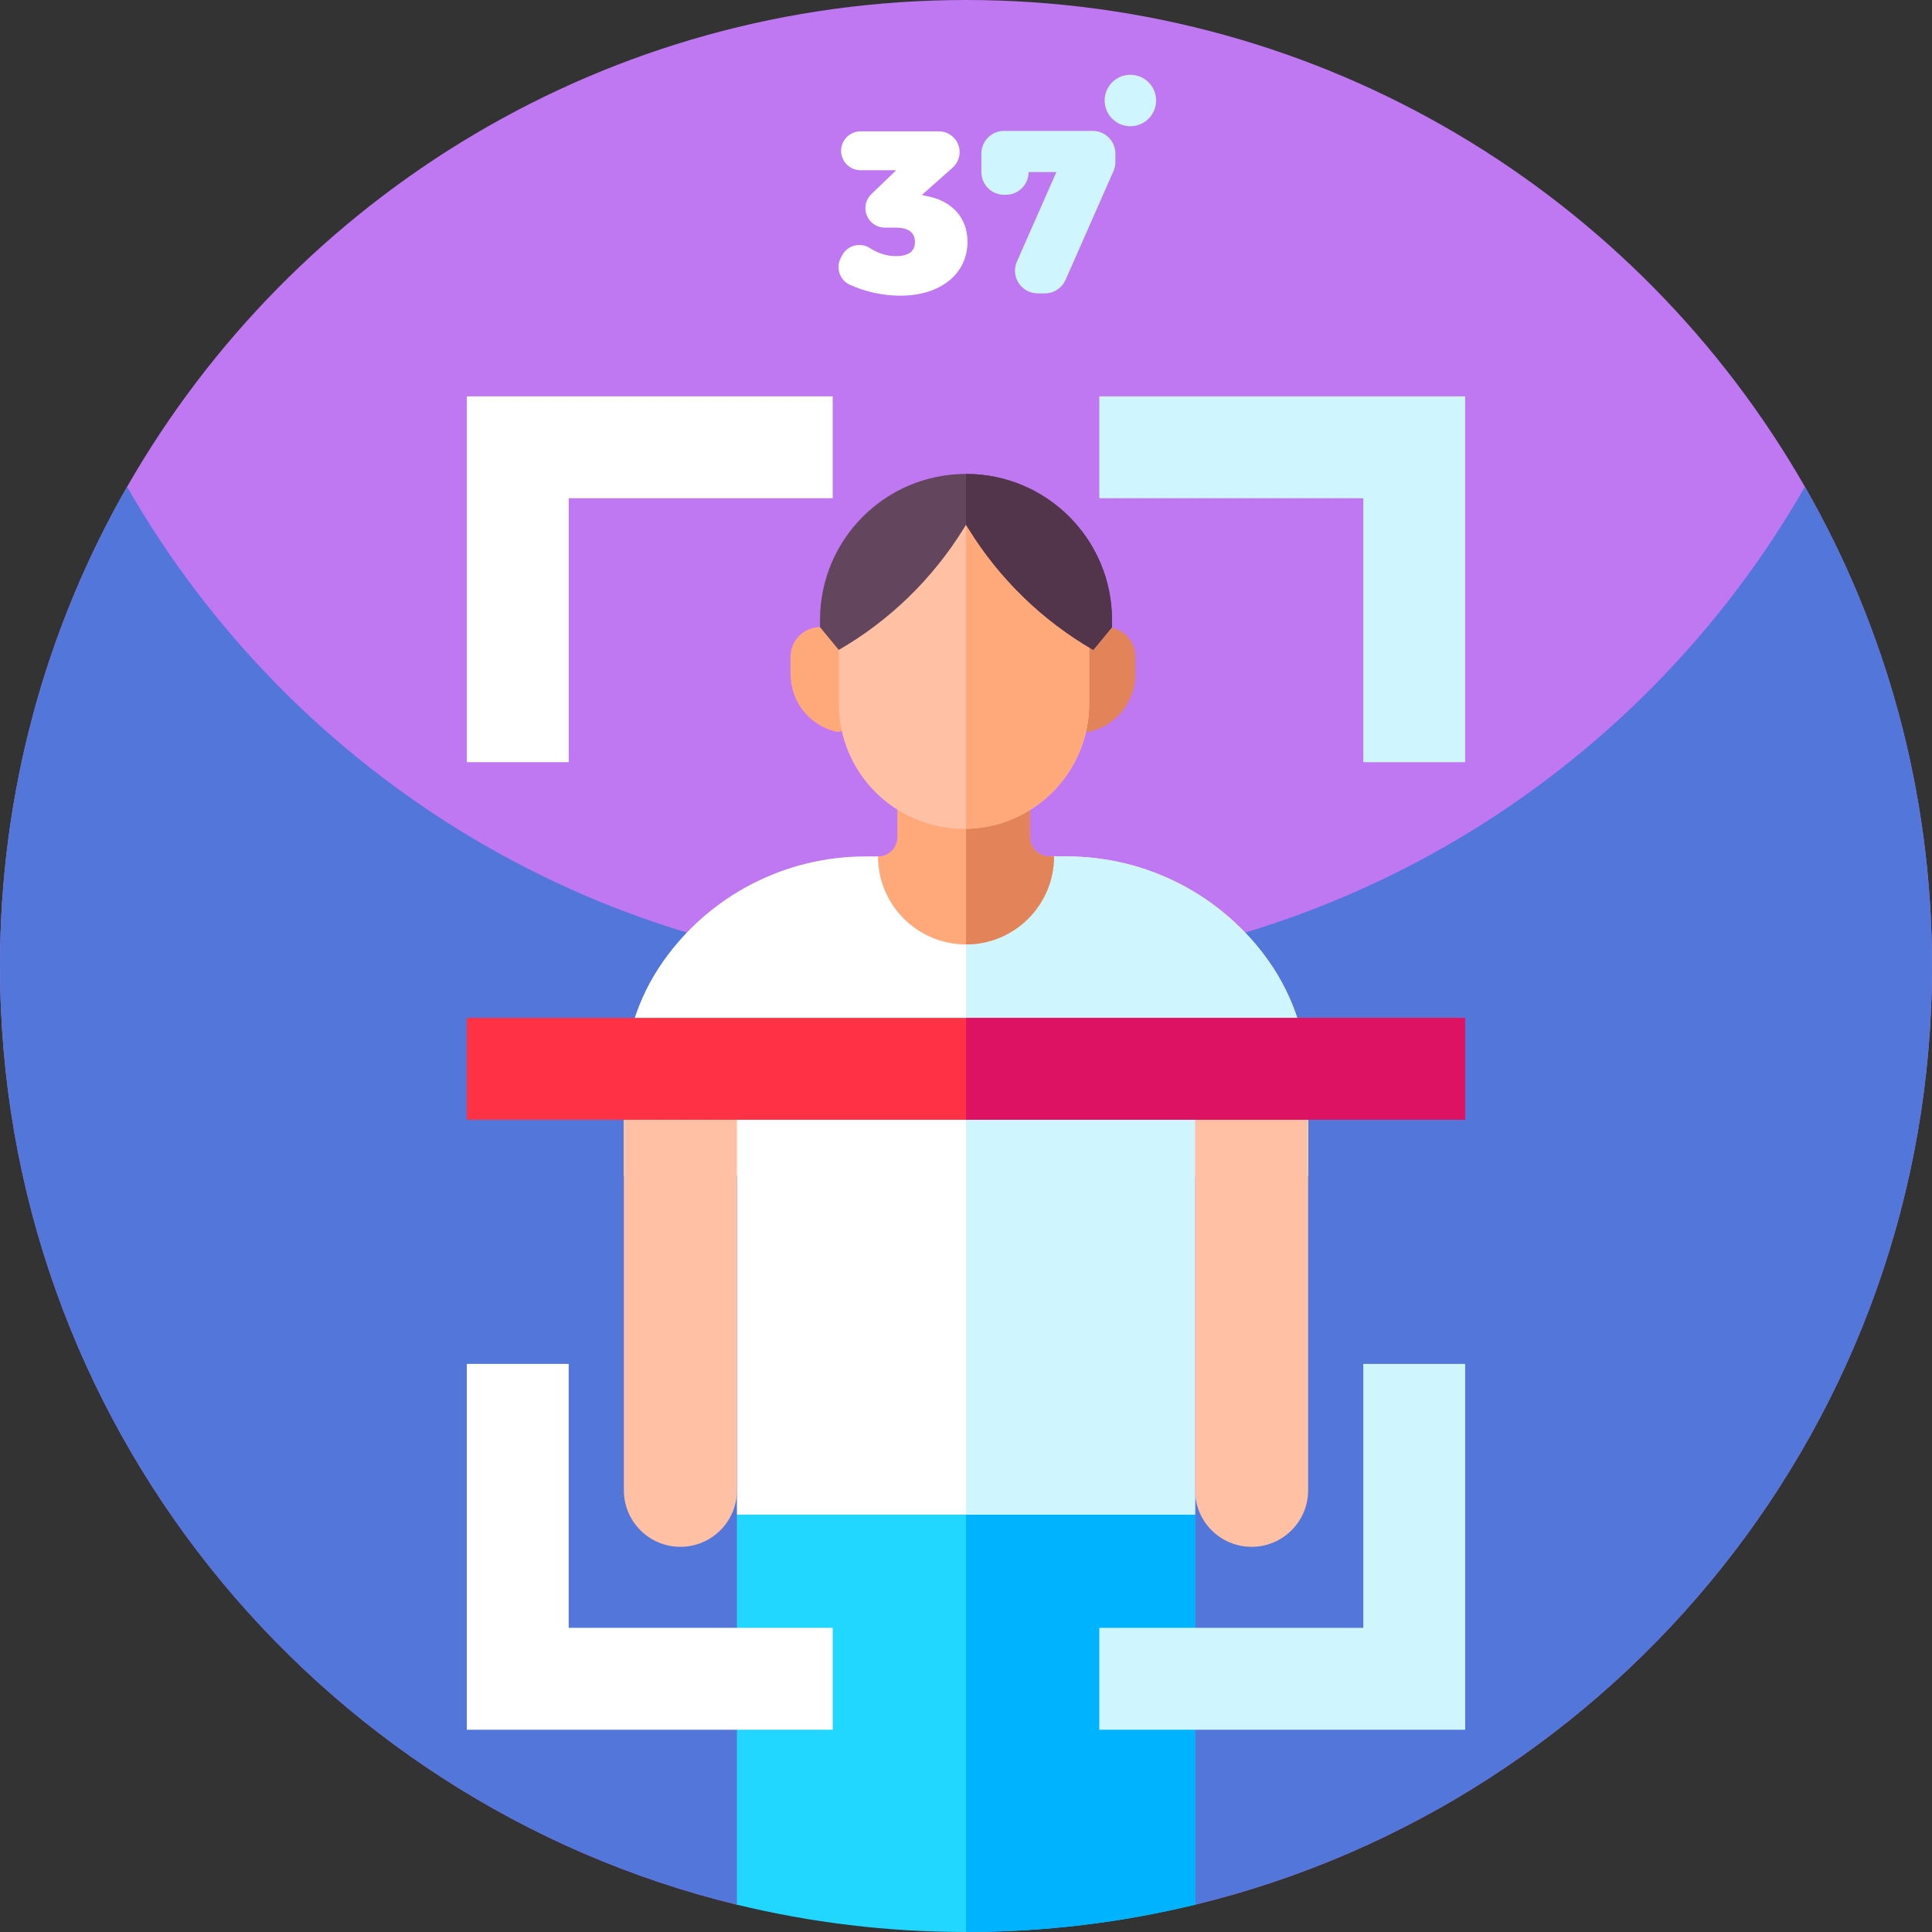 <?xml version="1.0"?>
<svg xmlns="http://www.w3.org/2000/svg" xmlns:xlink="http://www.w3.org/1999/xlink" xmlns:svgjs="http://svgjs.com/svgjs" version="1.1" width="512" height="512" x="0" y="0" viewBox="0 0 512 512" style="enable-background:new 0 0 512 512" xml:space="preserve" class=""><rect x="0" y="0" width="512" height="512" fill="#333333" stroke="none"/><g><g xmlns="http://www.w3.org/2000/svg"><path d="m512 256c0 120.46-83.21 221.5-195.29 248.76h-.01c-35.3-28.91-86.1-28.91-121.4 0-112.08-27.26-195.3-128.29-195.3-248.76 0-46.22 12.25-89.57 33.68-127 44.12-77.07 127.16-129 222.32-129s178.2 51.93 222.32 129c21.43 37.43 33.68 80.78 33.68 127z" fill="#bf77f2" data-original="#bf77f2" style="" class=""/><path d="m512 256c0 120.47-83.22 221.49-195.29 248.76h-.01c-35.3-28.91-86.1-28.91-121.4 0-112.08-27.26-195.3-128.29-195.3-248.76 0-46.22 12.25-89.57 33.68-127 44.12 77.07 127.16 129 222.32 129s178.2-51.93 222.32-129c21.43 37.43 33.68 80.78 33.68 127z" fill="#5376db" data-original="#a253db" style="" class=""/><g><g><g><path d="m225.127 190.899c0 1.991-1.881 3.421-3.812 2.937-6.786-1.701-11.812-7.842-11.812-15.156v-4.665c0-4.314 3.498-7.812 7.812-7.812 4.314 0 7.812 3.497 7.812 7.812z" fill="#ffa87a" data-original="#ffa87a" style="" class=""/><path d="m285.263 190.899c0 1.991 1.881 3.421 3.812 2.937 6.786-1.701 11.812-7.842 11.812-15.156v-4.665c0-4.314-3.498-7.812-7.812-7.812-4.315 0-7.812 3.497-7.812 7.812z" fill="#e3835a" data-original="#e3835a" style=""/></g><g><g><g><path d="m316.7 401.37v103.39c-19.46 4.73-39.79 7.24-60.7 7.24s-41.24-2.51-60.7-7.24v-103.39l60.71-40.91z" fill="#22d7ff" data-original="#22d7ff" style=""/><path d="m316.71 401.37v103.39h-.01c-19.46 4.73-39.78 7.24-60.69 7.24v-151.54z" fill="#00b3ff" data-original="#00b3ff" style=""/></g></g><path d="m346.665 287.675v23.92h-29.96v89.78h-121.41v-89.78h-29.96v-23.92c0-5.88.91-11.7 2.66-17.24 1.75-5.55 4.35-10.82 7.73-15.64 12.27-17.45 32.27-27.83 53.6-27.83h53.36c21.32 0 41.32 10.38 53.59 27.83 6.76 9.63 10.39 21.11 10.39 32.88z" fill="#ffffff" data-original="#ffffff" style=""/><path d="m346.665 287.675v23.92h-29.96v89.78h-60.7v-174.41h26.68c21.32 0 41.32 10.38 53.59 27.83 6.76 9.63 10.39 21.11 10.39 32.88z" fill="#cff6ff" data-original="#cff6ff" style=""/><path d="m316.703 296.749v98.191c0 8.275 6.708 14.983 14.983 14.983 8.275 0 14.983-6.708 14.983-14.983v-98.191z" fill="#ffc0a4" data-original="#ffc0a4" style="" class=""/></g><g><g><path d="m279.331 226.96c0 12.876-10.448 23.324-23.324 23.324s-23.324-10.448-23.324-23.324c2.827 0 5.119-2.292 5.119-5.119v-27.168h35.152v27.168c0 2.827 2.292 5.119 5.119 5.119z" fill="#ffa87a" data-original="#ffa87a" style="" class=""/><path d="m279.331 226.96c0 12.876-10.448 23.324-23.324 23.324v-55.611h16.947v27.168c0 2.827 2.292 5.119 5.119 5.119z" fill="#e3835a" data-original="#e3835a" style=""/></g><path d="m288.643 172.24v14.222c0 18.153-14.553 32.898-32.636 33.178-.175.018-.367.018-.542.018-18.327 0-33.178-14.868-33.178-33.196v-14.222c0-18.345 14.851-33.195 33.178-33.195.175 0 .367 0 .542.018 17.803.28 32.165 14.554 32.619 32.304.017.296.017.576.017.873z" fill="#ffc0a4" data-original="#ffc0a4" style="" class=""/><path d="m288.643 172.24v14.222c0 18.153-14.553 32.898-32.636 33.178v-80.578c17.803.28 32.165 14.554 32.619 32.304.017.297.017.577.017.874z" fill="#ffa87a" data-original="#ffa87a" style="" class=""/></g><path d="m165.33 296.749v98.191c0 8.275 6.708 14.983 14.983 14.983 8.275 0 14.983-6.708 14.983-14.983v-98.191z" fill="#ffc0a4" data-original="#ffc0a4" style="" class=""/><path d="m294.695 164.295v1.91l-4.97 6.03c-13.5-7.81-24.86-18.85-33.06-32.12l-.66-1.05-.65 1.05c-4.11 6.64-9 12.71-14.55 18.11-5.56 5.39-11.77 10.11-18.52 14.01l-4.97-6.03v-1.91c0-21.37 17.32-38.7 38.69-38.7s38.69 17.33 38.69 38.7z" fill="#63455d" data-original="#63455d" style="" class=""/><path d="m294.695 164.295v1.91l-4.97 6.03c-13.5-7.81-24.86-18.85-33.06-32.12l-.66-1.05v-13.47c21.37 0 38.69 17.33 38.69 38.7z" fill="#53354b" data-original="#53354b" style=""/></g><g><g><path d="m256.396 64.07c0 8.404-6.993 14.292-17.85 14.292-4.672 0-9.464-1.108-13.414-2.948-2.638-1.229-3.673-4.451-2.325-7.03l.371-.71c1.417-2.711 4.844-3.555 7.416-1.899 2.168 1.395 4.434 2.099 6.785 2.099 3.374 0 5.091-1.227 5.091-3.742s-1.717-3.803-5.091-3.803h-2.871c-2.852 0-5.164-2.312-5.164-5.164 0-1.404.572-2.747 1.583-3.721l6.575-6.328h-9.447c-2.846 0-5.153-2.307-5.153-5.153 0-2.846 2.307-5.153 5.153-5.153h20.75c3.04 0 5.504 2.464 5.504 5.504 0 1.571-.672 3.068-1.846 4.112l-8.153 7.252 1.963.429c5.891 1.29 10.123 5.522 10.123 11.963z" fill="#ffffff" data-original="#ffffff" style=""/><path d="m295.59 40.699v2.231c0 .834-.174 1.66-.51 2.424l-12.692 28.807c-.961 2.18-3.118 3.588-5.501 3.588h-1.888c-4.342 0-7.252-4.463-5.501-8.436l10.451-23.706h-7.361c0 3.32-2.691 6.011-6.011 6.011h-.491c-3.32 0-6.011-2.691-6.011-6.011v-4.907c0-3.32 2.691-6.012 6.011-6.012h23.493c3.319 0 6.011 2.691 6.011 6.011z" fill="#cff6ff" data-original="#cff6ff" style=""/></g><circle cx="299.563" cy="26.633" fill="#cff6ff" r="6.819" data-original="#cff6ff" style=""/></g><g><path d="m150.71 201.987h-27v-96.95h96.96v27h-69.96z" fill="#ffffff" data-original="#ffffff" style=""/><path d="m123.71 269.75h264.58v27h-264.58z" fill="#fe3244" data-original="#fe3244" style="" class=""/><path d="m388.29 201.987h-27v-69.95h-69.96v-27h96.96z" fill="#cff6ff" data-original="#cff6ff" style=""/><path d="m220.67 458.397h-96.96v-96.949h27v69.949h69.96z" fill="#ffffff" data-original="#ffffff" style=""/><path d="m388.29 458.397h-96.96v-27h69.96v-69.949h27z" fill="#cff6ff" data-original="#cff6ff" style=""/></g><path d="m256.01 269.75h132.28v27h-132.28z" fill="#de1263" data-original="#de1263" style=""/></g></g></g></svg>
